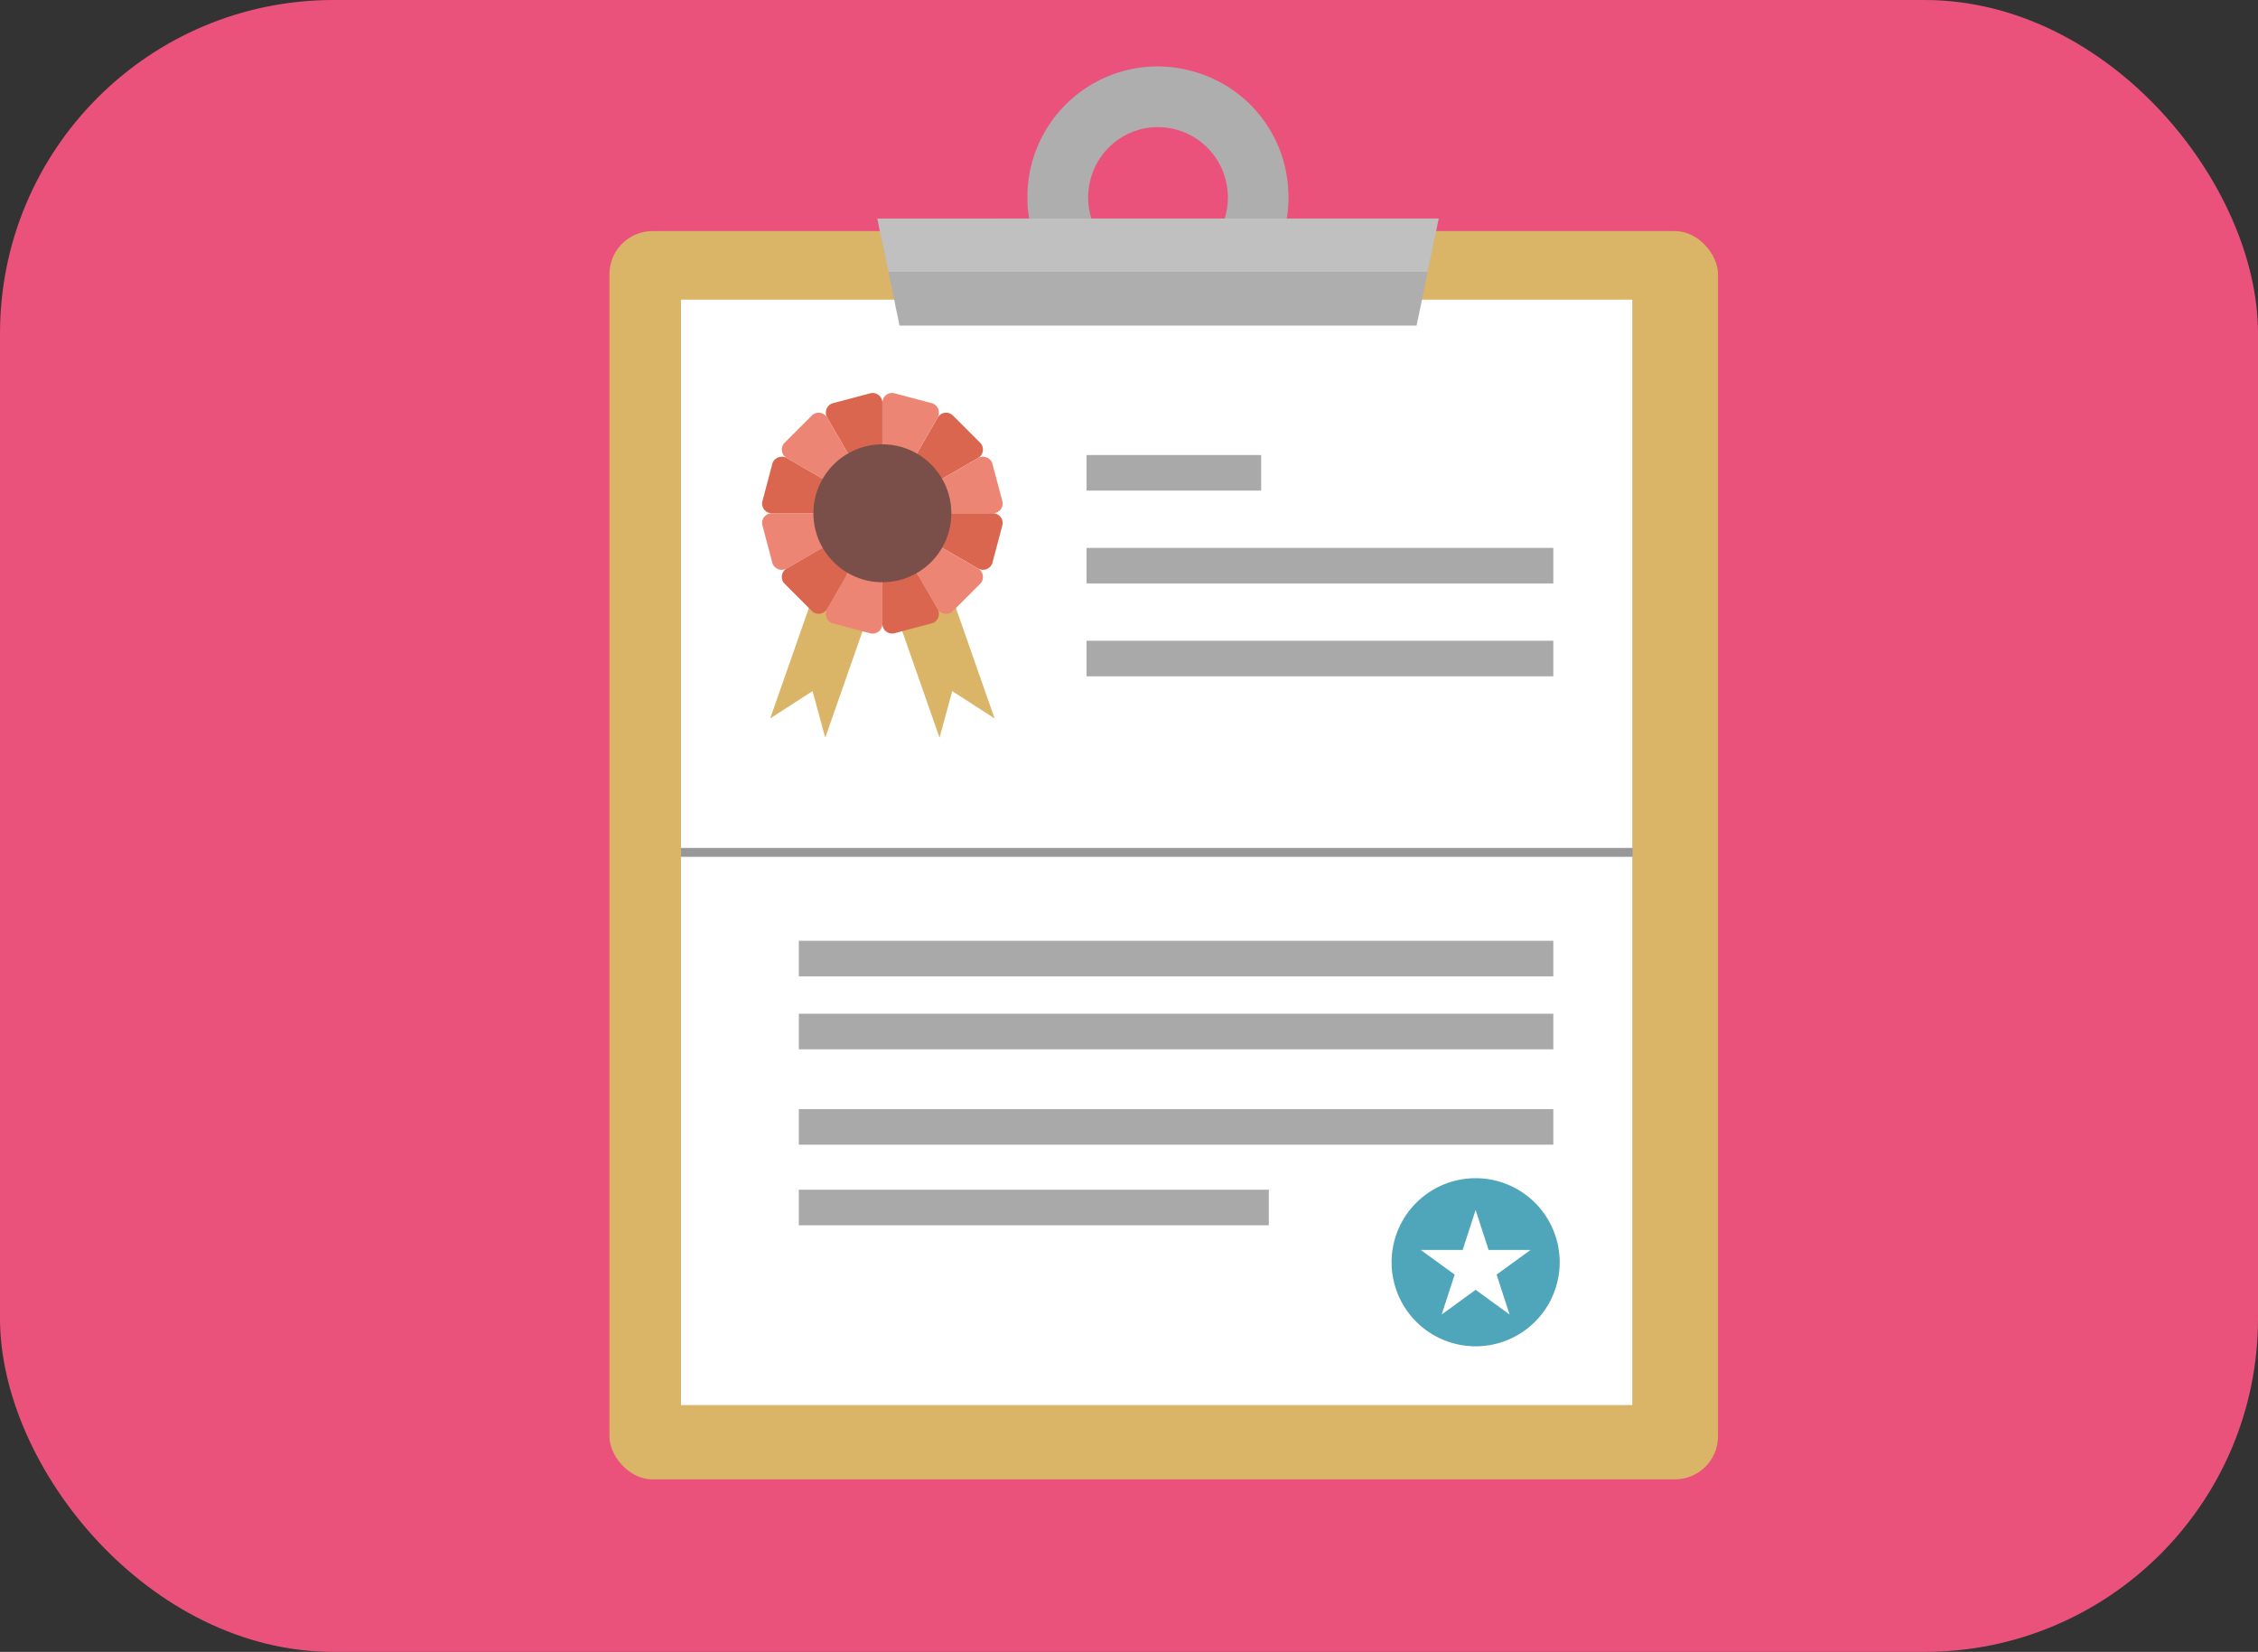 <svg xmlns="http://www.w3.org/2000/svg" width="149" height="109" viewBox="0 0 149 109">
  <rect x="0" y="0" width="149" height="109" fill="#333333" stroke="none"/>
  <g id="Group_1617" data-name="Group 1617" transform="translate(-307.203 -3849)">
    <g id="Group_1573" data-name="Group 1573" transform="translate(4237.203 3800)">
      <rect id="Rectangle_888" data-name="Rectangle 888" width="149" height="109" rx="22" transform="translate(-3930 49)" fill="#ea527b"/>
    </g>
    <g id="Group_1562" data-name="Group 1562" transform="translate(150 3686)">
      <rect id="Rectangle_899" data-name="Rectangle 899" width="73.152" height="82.368" rx="2.842" transform="translate(197.418 178.249)" fill="#dab467"/>
      <rect id="Rectangle_900" data-name="Rectangle 900" width="62.774" height="72.941" transform="translate(202.139 182.773)" fill="#fff"/>
      <g id="Group_1550" data-name="Group 1550">
        <g id="Group_1548" data-name="Group 1548">
          <path id="Path_16958" data-name="Path 16958" d="M242.218,175.715a8.565,8.565,0,0,0-6.567-8.077,8.346,8.346,0,0,0-1.7-.243,2.852,2.852,0,0,0-.333-.013h-.064a8.607,8.607,0,0,0-8.55,8.333v.627a4.2,4.2,0,0,0,.064.717,2.822,2.822,0,0,0,.051.359,4.9,4.9,0,0,0,.128.627.937.937,0,0,0,.051.2,8.793,8.793,0,0,0,.512,1.409,8.419,8.419,0,0,0,1.92,2.624,4.142,4.142,0,0,0,.576.486,8.193,8.193,0,0,0,1.254.832h8.116a8.192,8.192,0,0,0,1.254-.832,4.142,4.142,0,0,0,.576-.486,8.338,8.338,0,0,0,1.165-1.344,8.12,8.12,0,0,0,.755-1.28,7.656,7.656,0,0,0,.5-1.409,5.9,5.9,0,0,0,.179-.831,2.791,2.791,0,0,0,.064-.359A9.508,9.508,0,0,0,242.23,176,2.218,2.218,0,0,0,242.218,175.715Zm-4.6,2.534a4.438,4.438,0,0,1-1.216,1.409,4.583,4.583,0,0,1-5.58,0,4.282,4.282,0,0,1-1.216-1.409,3.72,3.72,0,0,1-.384-.831,2.944,2.944,0,0,1-.1-.359,4.814,4.814,0,0,1-.115-1.062,1.956,1.956,0,0,1,.013-.282,4.733,4.733,0,0,1,.64-2.073c.013-.013.013-.026.025-.039a4.6,4.6,0,0,1,1.549-1.549,4.531,4.531,0,0,1,2.381-.665,4.618,4.618,0,0,1,4.6,4.326,1.956,1.956,0,0,1,.013.282,4.814,4.814,0,0,1-.115,1.062,2.944,2.944,0,0,1-.1.359A4.4,4.4,0,0,1,237.622,178.249Z" fill="#afaeae"/>
        </g>
        <g id="Group_1549" data-name="Group 1549">
          <path id="Path_16959" data-name="Path 16959" d="M252.138,177.418l-.166.832-.077.371-.486,2.317-.371,1.83-.358,1.715H216.554l-.026-.166-.064-.32-.154-.7-.1-.525-.384-1.83-.486-2.317-.077-.371-.166-.832Z" fill="#afaeae"/>
          <path id="Path_16960" data-name="Path 16960" d="M215.094,177.418l.167.831.077.372h.012l.474,2.317h35.584l.474-2.317h.012l.077-.372.167-.831Z" fill="#fff" opacity="0.23"/>
        </g>
      </g>
      <g id="Group_1551" data-name="Group 1551">
        <path id="Path_16961" data-name="Path 16961" d="M260.123,246.292a5.546,5.546,0,1,1-5.547-5.547A5.546,5.546,0,0,1,260.123,246.292Z" fill="#4fa5b9"/>
        <path id="Path_16962" data-name="Path 16962" d="M254.576,242.845l.855,2.633H258.2l-2.24,1.627.856,2.633-2.24-1.627-2.24,1.627.856-2.633-2.24-1.627h2.768Z" fill="#fff"/>
      </g>
      <rect id="Rectangle_901" data-name="Rectangle 901" width="11.52" height="2.347" transform="translate(228.903 193.026)" fill="#aaa9a9"/>
      <rect id="Rectangle_902" data-name="Rectangle 902" width="30.8" height="2.347" transform="translate(228.903 199.153)" fill="#aaa9a9"/>
      <rect id="Rectangle_903" data-name="Rectangle 903" width="30.8" height="2.347" transform="translate(228.903 205.28)" fill="#aaa9a9"/>
      <g id="Group_1552" data-name="Group 1552">
        <rect id="Rectangle_904" data-name="Rectangle 904" width="49.787" height="2.347" transform="translate(209.916 225.078)" fill="#aaa9a9"/>
        <rect id="Rectangle_905" data-name="Rectangle 905" width="49.787" height="2.347" transform="translate(209.916 229.892)" fill="#aaa9a9"/>
        <rect id="Rectangle_906" data-name="Rectangle 906" width="49.787" height="2.347" transform="translate(209.916 236.185)" fill="#aaa9a9"/>
        <rect id="Rectangle_907" data-name="Rectangle 907" width="31.013" height="2.347" transform="translate(209.916 241.504)" fill="#aaa9a9"/>
      </g>
      <rect id="Rectangle_908" data-name="Rectangle 908" width="62.8" height="0.587" transform="translate(202.139 218.951)" fill="#999898"/>
      <g id="Group_1556" data-name="Group 1556">
        <g id="Group_1553" data-name="Group 1553">
          <path id="Path_16963" data-name="Path 16963" d="M211.66,211.675l-.839-3.071-2.793,1.8,3.491-9.971,3.632,1.272Z" fill="#dab467"/>
          <path id="Path_16964" data-name="Path 16964" d="M219.2,211.675l.839-3.071,2.793,1.8-3.491-9.971-3.632,1.272Z" fill="#dab467"/>
        </g>
        <g id="Group_1555" data-name="Group 1555">
          <g id="Group_1554" data-name="Group 1554">
            <path id="Path_16965" data-name="Path 16965" d="M215.429,196.869Z" fill="#da664f"/>
            <path id="Path_16966" data-name="Path 16966" d="M215.429,196.869Z" fill="#da664f"/>
            <path id="Path_16967" data-name="Path 16967" d="M215.429,196.869l.658-.379,5.638-3.256a.648.648,0,0,0,.194-.98l-1.874-1.874a.648.648,0,0,0-.981.194l-3.255,5.638Z" fill="#da664f"/>
            <path id="Path_16968" data-name="Path 16968" d="M222.705,196.869a.643.643,0,0,0,.653-.751l-.68-2.564a.656.656,0,0,0-.953-.32l-5.638,3.256c-.362.208-.316.379.1.379Z" fill="#ec8574"/>
            <path id="Path_16969" data-name="Path 16969" d="M215.429,196.869l.658.38,5.638,3.255a.656.656,0,0,0,.953-.319l.68-2.564a.643.643,0,0,0-.653-.752h-7.276Z" fill="#da664f"/>
            <path id="Path_16970" data-name="Path 16970" d="M215.429,196.869Z" fill="#da664f"/>
            <path id="Path_16971" data-name="Path 16971" d="M215.429,196.869Z" fill="#da664f"/>
            <path id="Path_16972" data-name="Path 16972" d="M215.429,196.869Z" fill="#da664f"/>
            <path id="Path_16973" data-name="Path 16973" d="M215.429,196.869Z" fill="#da664f"/>
            <path id="Path_16974" data-name="Path 16974" d="M214.772,197.249l.657-.38h-7.275a.642.642,0,0,0-.653.752l.679,2.564a.657.657,0,0,0,.954.319Z" fill="#ec8574"/>
            <path id="Path_16975" data-name="Path 16975" d="M215.429,197.628c0-.417-.17-.463-.379-.1l-3.255,5.638a.657.657,0,0,0,.319.954l2.564.68a.643.643,0,0,0,.751-.653Z" fill="#ec8574"/>
            <path id="Path_16976" data-name="Path 16976" d="M209.134,200.5a.648.648,0,0,0-.194.981l1.874,1.874a.649.649,0,0,0,.981-.195l3.255-5.638c.209-.361.084-.486-.278-.277Z" fill="#da664f"/>
            <path id="Path_16977" data-name="Path 16977" d="M215.809,197.526c-.209-.361-.38-.315-.38.1v6.517a.643.643,0,0,0,.752.653l2.564-.68a.657.657,0,0,0,.319-.954Z" fill="#da664f"/>
            <path id="Path_16978" data-name="Path 16978" d="M219.064,190.574a.657.657,0,0,0-.319-.954l-2.564-.68a.644.644,0,0,0-.752.654v6.516c0,.418.171.463.38.1Z" fill="#ec8574"/>
            <path id="Path_16979" data-name="Path 16979" d="M221.919,201.485a.648.648,0,0,0-.194-.981l-5.638-3.255c-.362-.209-.487-.084-.278.277l3.255,5.638a.649.649,0,0,0,.981.195Z" fill="#ec8574"/>
            <path id="Path_16980" data-name="Path 16980" d="M215.429,189.594a.643.643,0,0,0-.751-.654l-2.564.68a.657.657,0,0,0-.319.954l3.255,5.638c.209.361.379.316.379-.1Z" fill="#da664f"/>
            <path id="Path_16981" data-name="Path 16981" d="M215.429,196.869l-.379-.657-3.255-5.638a.648.648,0,0,0-.981-.194l-1.874,1.874a.648.648,0,0,0,.194.98l5.638,3.256Z" fill="#ec8574"/>
            <path id="Path_16982" data-name="Path 16982" d="M209.134,193.234a.657.657,0,0,0-.954.32l-.679,2.564a.642.642,0,0,0,.653.751h6.516c.418,0,.464-.171.1-.379Z" fill="#da664f"/>
          </g>
          <circle id="Ellipse_144" data-name="Ellipse 144" cx="4.551" cy="4.551" r="4.551" transform="translate(210.878 192.318)" fill="#7b4f49"/>
        </g>
      </g>
    </g>
  </g>
</svg>
